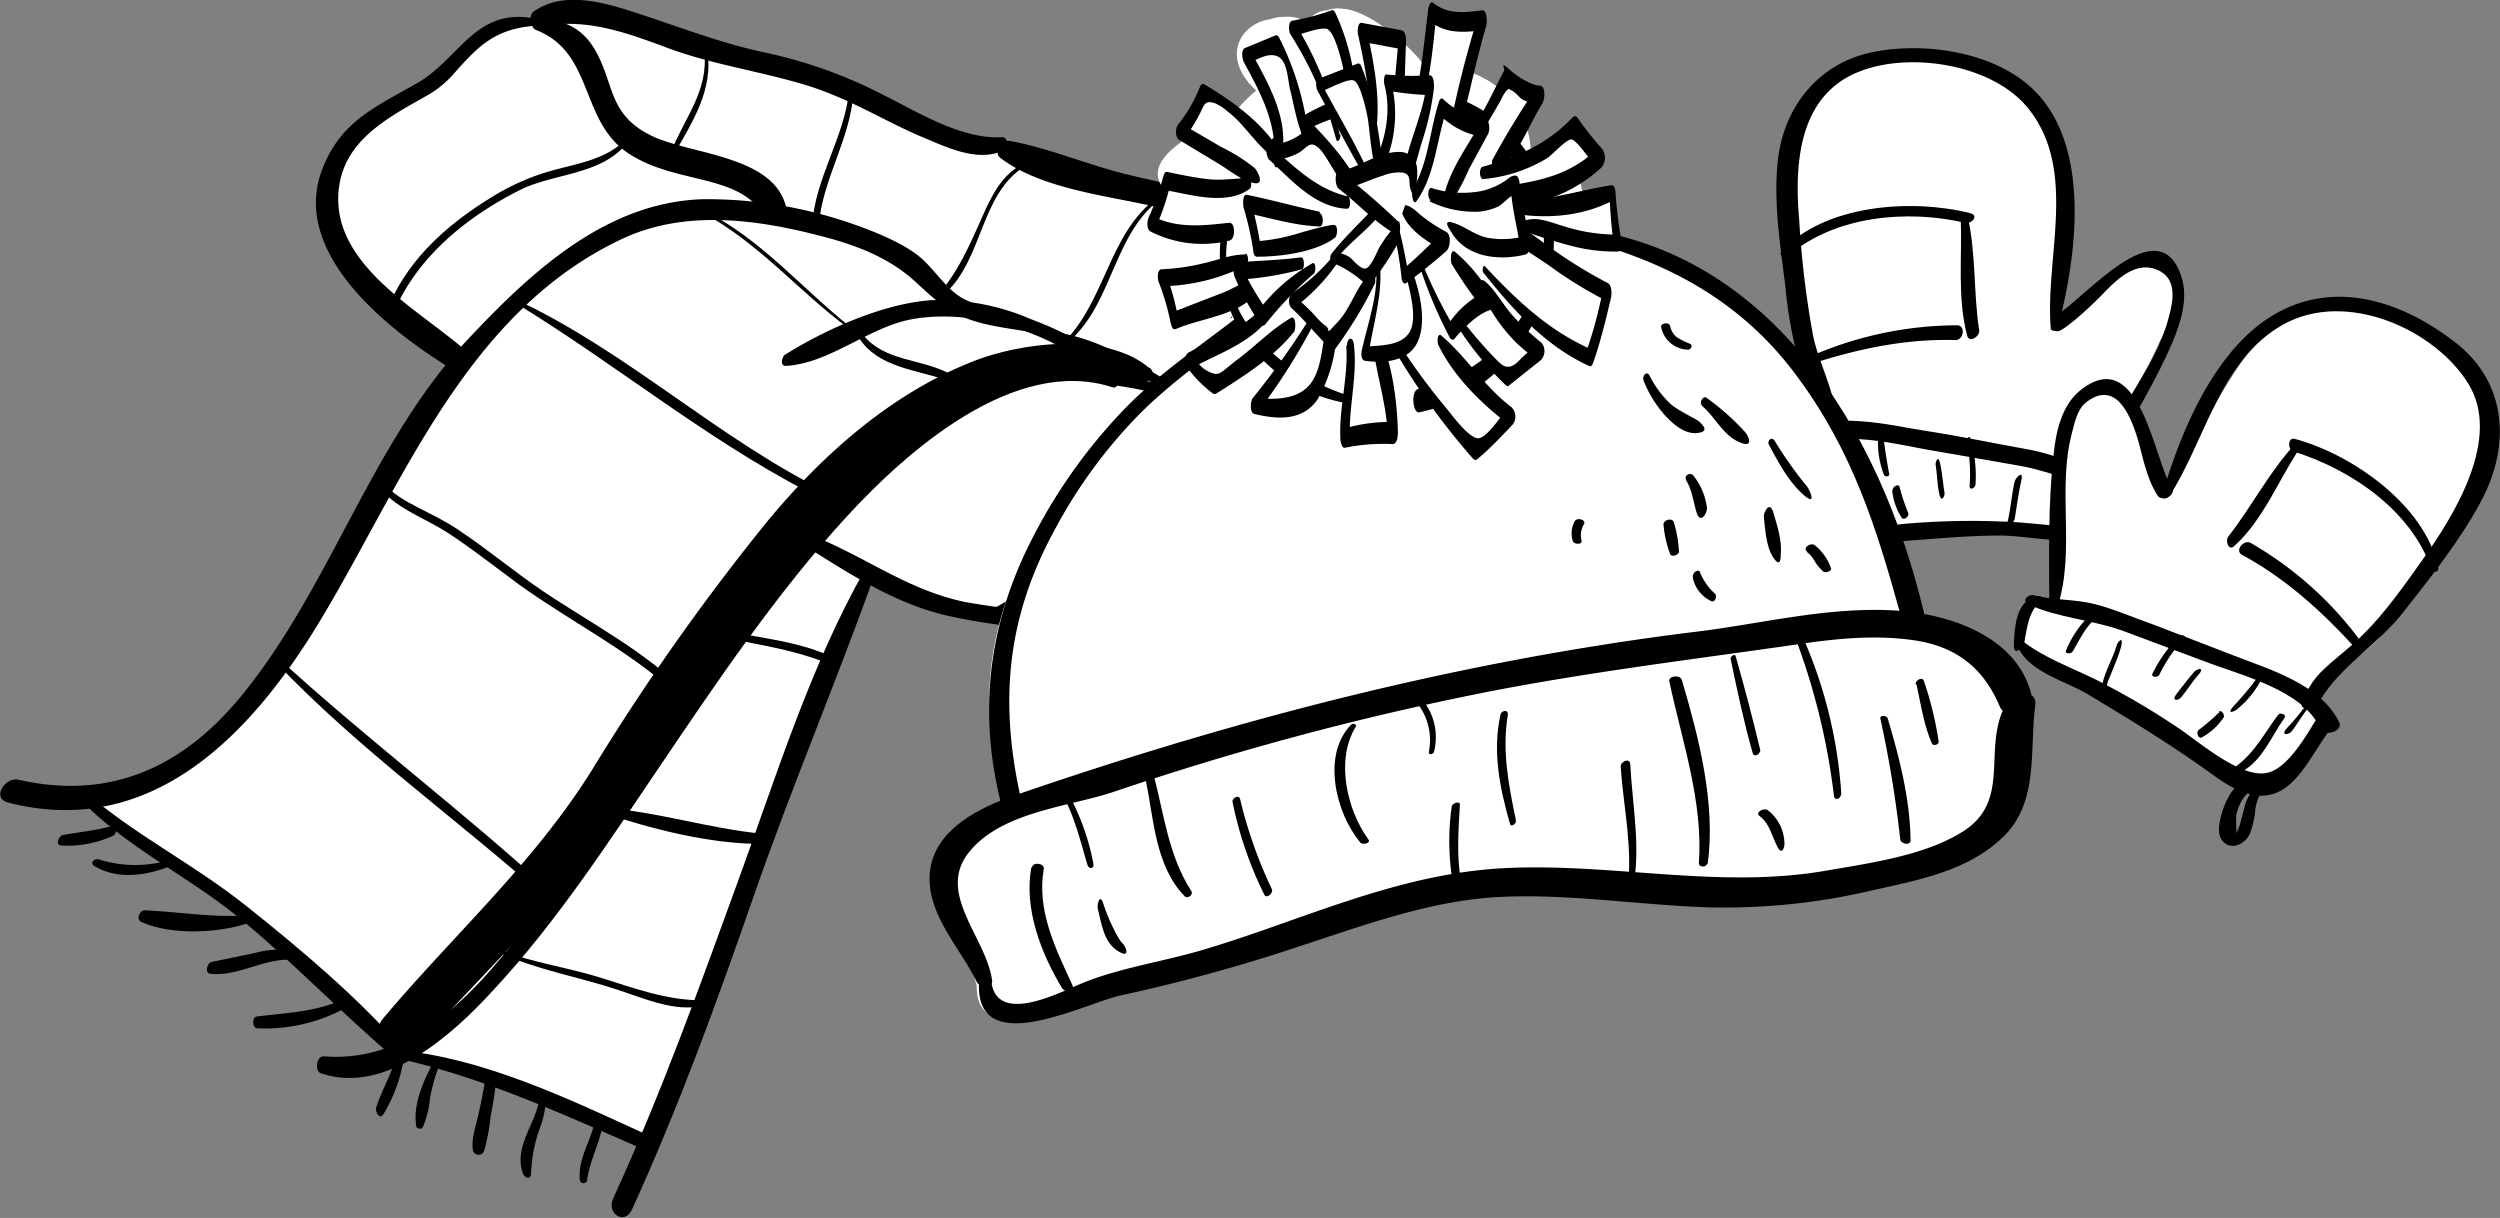 <svg id="Layer_1" data-name="Layer 1" xmlns="http://www.w3.org/2000/svg" viewBox="0 0 338.9 165.1"><rect x="0" y="0" width="338.9" height="165.1" fill="#808080" stroke="none"/><defs><style>.cls-1,.cls-2{fill:#fff;}.cls-2{stroke:#fff;stroke-miterlimit:10;stroke-width:0.79px;}</style></defs><title>clothing</title><path class="cls-1" d="M16.9,221l21.7,16.4,20.8,19,16.2,3.4,17.2,9.4,30.1-77.9s15.5,8.6,24.7,5.4S186.7,146,186.7,146l-42.6-11.9s-12.1-1.6-16.4-4.7-21.2-8.5-27.2-9.5-13.9-4.5-13.9-4.5-8.3-.5-7.8.8-7.6-.5-10.7,5c0,0-17,9.5-17.7,14.9s-3.7,9.6,12.8,23.4l4.1,3.3s-18.7,29.8-20.5,34.5S29.8,223.5,16.9,221Z" transform="translate(-5.1 -113.3)"/><path d="M160.9,163.2c-5.7-4.9-17-3.5-23.4-1.1-11.3,4.3-20.8,12.7-28.4,21.9a309.8,309.8,0,0,0-23.7,33.6c-7.9,12.7-18.9,22.5-28.4,33.8-2.4,2.9,3.4,4.9,5.4,2.8,8.6-9.1,17.6-18.1,25-28.2,3.8-5.2,6.8-10.8,10.4-16.1s7.4-10.4,11.1-15.6c6.8-9.4,14.2-18.4,24.2-24.6,4.5-2.8,9.5-5.2,14.9-5.3,3.9,0,7.8.5,11.6.8,1.1.1,2.5-1.1,1.3-2.1Z" transform="translate(-5.1 -113.3)"/><path d="M156.3,164.2c-9.7-4.3-22,3.5-29.3,9.5-10.1,8.4-18.4,19.5-25.9,30.2s-15.8,22.8-24,34c-6.8,9.2-15.7,19.6-28.1,18.6-1-.1-1.3,2-.4,2.3,8.8,3,17.9-5.3,23.3-11.2,8.6-9.2,15.8-20.3,22.9-30.8s15.7-23.3,25.2-33.6c8.1-8.8,22.7-21.7,35.9-17.4.8.3,1.2-1.3.4-1.6Z" transform="translate(-5.1 -113.3)"/><path d="M155,164c-1.9-4.2-6.2-5.9-10.3-7.5a31.2,31.2,0,0,0-13.5-2.5c-6.5.5-14.3,4-19.7,7.4-.4.3-.7,1.5.1,1.5,5.9-.3,11.2-5.2,17-6.3,8.2-1.6,20.4,1.8,25.9,8.2.4.4.7-.4.6-.7Z" transform="translate(-5.1 -113.3)"/><path d="M136.6,154.2c-2.8-1-4.4-3.9-6.5-5.8s-5.9-3.5-9-4.6a60.3,60.3,0,0,0-20.5-3.5c-13.1.3-23.2,9.6-31.7,18.6-13.5,14.2-18.9,34-31.3,49-7.9,9.5-17.7,13.9-30,11.1-1.8-.4-3.7,2.5-1.4,3.1,19.5,5,33-9.3,42.2-24.5,11.3-18.7,19.8-41.9,41-51.9,8.5-4,18.2-2.7,27-.4,4.7,1.2,9.2,2.9,12.8,6.2,2.1,1.9,3.7,3.7,6.6,4.2.7.1,1.8-1.1.9-1.4Z" transform="translate(-5.1 -113.3)"/><path d="M15.8,221.5c6.2,6.5,14.3,10.3,21.2,15.8S51.4,250.7,58.9,257c.8.7,1.4-.7.9-1.4-6.2-7.1-13.8-13.5-21.2-19.4s-15.4-9.8-22.3-15.8c-.6-.5-.9.6-.5,1Z" transform="translate(-5.1 -113.3)"/><path d="M51.6,248.8c-3.8,1.7-7.7,1.8-11.7,2.3-.7.1-.6,1.6.1,1.6a22.8,22.8,0,0,0,12-2.8c.5-.3.2-1.4-.4-1.1Z" transform="translate(-5.1 -113.3)"/><path d="M44.1,242.1a12.2,12.2,0,0,0-4.5.4l-5.8,1.2c-.6.1-1,1.5-.2,1.6,3.5.4,6.8-1.8,10.3-1.9.6,0,.8-1.3.2-1.4Z" transform="translate(-5.1 -113.3)"/><path d="M38.5,237.4c-4.7.3-9.2-.5-13.8-.7-.7,0-1.2,1.3-.4,1.6,4.1,1.8,10.1,1.5,14.3.2.5-.2.6-1.2-.1-1.1Z" transform="translate(-5.1 -113.3)"/><path d="M27.7,230a16.4,16.4,0,0,1-9.2-.2c-.6-.2-1.3.5-.6.9,3.1,1.9,7.1,1.3,10.3,0,.7-.3,0-.9-.5-.8Z" transform="translate(-5.1 -113.3)"/><path d="M20.2,225.3c-2.2.6-4.4.8-6.6,1.2-.5.1-1,1.3-.3,1.4a14.5,14.5,0,0,0,7.1-1.3c.6-.2.6-1.5-.2-1.3Z" transform="translate(-5.1 -113.3)"/><path d="M152,164.3c2.9,1.3,5.8,1.3,8.8,2.1s6.5,2.5,9.6,4a123.2,123.2,0,0,0,17.9,6.7c8.9,2.6,21.6,5.1,29.7-.9.9-.7-.7-1.3-1.3-1.1-11.7,4.5-22.8,2.5-34.3-1.6-5.1-1.8-10-4-15-6.2a31.2,31.2,0,0,0-7.1-2.4c-2.8-.5-5.5-.2-8.3-1-.3-.1-.4.2-.1.4Z" transform="translate(-5.1 -113.3)"/><path d="M215.5,176.6c5.4.3,10.9-4.7,6.5-9.8-2.4-2.9-6.8-3.4-9.8-5.6s-6.8-6.8-10.7-9.5c-8.1-5.6-18.6-8.4-28-11-5.1-1.4-10.3-2.5-15.4-3.7s-10.7-3.6-16.1-4.6c-1.1-.2-2.3,1.5-1.3,2.3,5.5,4.2,14.4,5.1,20.9,6.6a205.5,205.5,0,0,1,23.3,6.6c8.1,2.9,14.5,6.3,20.6,12.2a29.8,29.8,0,0,0,7.3,5.7c1.6.8,3.3,1.2,4.9,2.1,4.2,2.4,2.9,6.4-2,7-.8.1-1.4,1.6-.3,1.7Z" transform="translate(-5.1 -113.3)"/><path d="M140.9,131.9c-5.4.3-11.2-3.3-15.8-5.6a64.1,64.1,0,0,0-16.4-5.9c-6.1-1.3-11.6-3.5-17.5-5.4-4.3-1.4-9.8-3-13.8-.1-.6.5-.6,2.3.5,2.1,6.3-1.4,11.8.6,17.7,2.8s12.2,3.1,18.3,4.9,10.5,4.7,15.8,7c3.4,1.4,7.8,3.7,11.4,2,.7-.3.7-1.9-.2-1.8Z" transform="translate(-5.1 -113.3)"/><path d="M77.6,117.3c8.1,3,6,12.4,12.7,16.8s15.2,2.5,18.7,8.9c.8,1.5,3-.1,2.7-1.5-1.6-7.2-13-7.2-18.3-9.8s-5.1-6.2-6.9-10.2-4.1-5.3-8.2-5.8c-.8-.1-1.5,1.3-.6,1.6Z" transform="translate(-5.1 -113.3)"/><path d="M77.5,115.8c-8-1.5-10.1,5.5-15.9,8.8s-10.3,5.2-12.8,11.6c-4.4,11.3,8.8,21.7,17,26.8,1.3.8,4-.7,2.5-2.1C62,155.3,50.1,149.3,51,139.2c.6-6.8,6.6-9.9,11.9-12.9a13.9,13.9,0,0,0,3.8-3.1c3.2-3.6,5.4-5.9,10.7-6.4.6-.1,1-.9.2-1Z" transform="translate(-5.1 -113.3)"/><path d="M115.1,187.4l-.5-1.3-1.5.5c6.6,4.1,13,8.5,20.6,10.2a80.9,80.9,0,0,0,13.7,1.8c4.8.3,9.9,1.2,14.7.7.9-.1.8-1.2.1-1.4-3.6-1.5-7.6-1.3-11.5-1.5a96.5,96.5,0,0,1-14.8-1.5c-8.2-1.7-14.2-6.7-21.8-9.4-.6-.2-1.7.1-1.1.9s.7,1.1,1.8,1.3.5-.1.3-.4Z" transform="translate(-5.1 -113.3)"/><path d="M140.5,196.9c6.3,1,11.5,6.5,16.7,10s10.9,6.9,16.4,10,9.6,5.2,14.8,4.9,12.3-3.8,17.7-6.3,10.1-4.1,13.4-8.4,3.8-8.4,4.6-12.8c1.3-7.1,4.1-20.4-3.3-25.2-.9-.6-2.3,1-1.4,1.7,7,5.1,3.9,18.5,2.4,25.6s-3.6,11.1-9.6,14.1a156,156,0,0,1-15.3,7c-6.5,2.5-11.7,2.6-18-.3s-10.2-6.1-15.3-9.1c-6.8-3.9-14.6-11.9-22.8-12.1-.5,0-1,.9-.3,1Z" transform="translate(-5.1 -113.3)"/><path d="M132.6,154.4c3.8,3.3,9.4,3.2,14.1,4.3,7.1,1.8,12.5,5.3,18.7,8.9s12.5,6.5,19.4,7.8c.5.1,1.5-.6.7-1-2.7-1.2-5.7-1.7-8.4-2.6a60.4,60.4,0,0,1-10.8-5.1c-4.7-2.7-9.1-5.8-14.4-7.5s-13.8-1.7-18.9-5.1c-.2-.1-.6.1-.4.3Z" transform="translate(-5.1 -113.3)"/><path d="M211.2,179.5c4.1,3.2-.3,13-1.3,17-2.3,8.7-5.8,15.9-13.1,21.4-.4.3-.2,1,.3.7,8.3-4.8,11.6-14.3,14-23,1-3.8,5.7-14.3.6-16.9-.4-.2-.8.5-.5.8Z" transform="translate(-5.1 -113.3)"/><path d="M191.9,177.2c-1.6,7.6-1.4,14.4-7.2,20.3A49.3,49.3,0,0,1,166.1,210c-.3.1-.4.7,0,.7,7.8-1.9,14.2-7.6,19.5-13.3s5.1-12.7,6.5-20.2c0-.2-.2-.1-.3,0Z" transform="translate(-5.1 -113.3)"/><path d="M170.8,169.1c-5.6,3.5-5.4,10.4-10.6,14.4-3,2.3-6.9,3.1-10.1,5.1s-6.9,5.7-11.2,7.6c-.6.3-.3,1.1.3.8,3.4-1.4,6.1-3.6,9-5.9s7.2-3.9,10.9-5.9a14.9,14.9,0,0,0,5.7-5.4c2.3-3.8,2.2-7.5,6.3-10.3.3-.2,0-.5-.3-.3Z" transform="translate(-5.1 -113.3)"/><path d="M89.7,132.4c-2.5,2.5-6.4,3.1-9.7,4a31.3,31.3,0,0,0-8.2,3.6c-6.2,3.8-11.6,8.6-14.3,15.5-.2.5.5,1.3.8.6,3.1-7.8,10-13.4,17.4-17.1,4.5-2.2,10.9-2,14.3-6.2.1-.2-.1-.6-.3-.4Z" transform="translate(-5.1 -113.3)"/><path d="M74.7,154.2c14.5,8.8,27.7,20,43,27.3.7.3.9-.9.3-1.1-15.3-7.3-27.8-19.5-43.2-26.6-.3-.1-.3.3-.1.4Z" transform="translate(-5.1 -113.3)"/><path d="M99.7,141.8c8.5,4.3,14.3,11.9,22.1,17.2.1.1.2-.2.1-.2-7.6-5.6-13.3-13.2-22.1-17.3-.1-.1-.3.2-.1.3Z" transform="translate(-5.1 -113.3)"/><path d="M121.6,159.2c2.6,3.9,7.6,4.2,11.7,5.6.4.1.8-.7.4-.9-3.8-2-8.7-1.6-11.6-5.2-.3-.4-.7.3-.5.6Z" transform="translate(-5.1 -113.3)"/><path d="M56.7,179.6c2.2,2.5,5.1,3.6,7.9,5.2s7.3,5.1,10.8,7.7c7.5,5.4,16,9.5,22.6,16,.5.5.9-.5.5-.9-5.8-6-13.2-9.7-20-14.3-3.8-2.6-7.4-5.6-11.3-8.2s-7.4-3.4-10.2-6.3c-.4-.4-.6.4-.4.7Z" transform="translate(-5.1 -113.3)"/><path d="M42.4,203c11.3,11.9,24.9,21.5,37.1,32.4.6.5.9-.6.5-1-12.1-11.1-25.2-20.9-37.3-32-.4-.4-.6.4-.3.7Z" transform="translate(-5.1 -113.3)"/><path d="M199.3,153.1c-1.9,3.5-4.2,6.9-5.8,10.5s-3.4,8.4-6.5,12c-.2.3.1,1.1.5.7a32.7,32.7,0,0,0,5.5-9.6c1.9-4.6,4.7-8.7,6.8-13.2.1-.2-.2-.7-.4-.4Z" transform="translate(-5.1 -113.3)"/><path d="M210.9,162.2c.2,6.1-4.2,12.9-8,17.3-.4.4.4.7.7.4,2.4-2.1,4.1-5.3,5.5-8.2s2.8-6.2,2.6-9.5c0-.4-.8-.5-.8-.1Z" transform="translate(-5.1 -113.3)"/><path d="M181.2,144.5c-8.5,3.3-9.2,15.4-13.9,22-.3.5.2,1.3.6.7,4.8-6.7,5.3-18,13.4-21.9.4-.2.3-1-.2-.8Z" transform="translate(-5.1 -113.3)"/><path d="M163.4,139.2c-7.8,4.3-8,14.1-13.8,20.2-.2.2.2.4.4.2,6.4-5.6,5.9-15.6,13.7-20.2.2-.1-.1-.3-.3-.2Z" transform="translate(-5.1 -113.3)"/><path d="M144,135.4c-2.7,1.3-4.1,3.7-5.3,6.3s-3.1,7.5-5.8,10.8c-.3.3.1.8.4.5,5.1-4.7,4.7-13.5,10.8-17.2.2-.1.2-.6-.1-.4Z" transform="translate(-5.1 -113.3)"/><path d="M100.6,120.3c.5,5.4-2.6,8.8-4.5,13.5-.2.4.3.5.5.2,2.5-4.4,5.2-8.6,4.4-13.9,0-.3-.5,0-.4.2Z" transform="translate(-5.1 -113.3)"/><path d="M120.2,125.6c-.6,6.3-4.6,11.8-5,18.2,0,.4.9.4.9,0,.5-6.3,4.4-11.8,4.7-18.2,0-.3-.6-.2-.6,0Z" transform="translate(-5.1 -113.3)"/><path d="M122.3,190.6c-7.4,13.1-12,28-17.1,42s-10.5,29.1-17,43.2c-.9,2,1.6,3.7,2.6,1.4,6.3-13.8,11.5-28.1,16.5-42.5s11.1-28.8,16.3-43.3c.3-.8-.6-2-1.2-.9Z" transform="translate(-5.1 -113.3)"/><path d="M59.1,256.8c11,2.4,22,7.4,32.3,11.9.9.4,1.9-1.4.9-1.8-10-4.6-21.8-10.2-33-11.2-.5,0-.9.9-.3,1Z" transform="translate(-5.1 -113.3)"/><path d="M59.1,255.3c-.5,2.9-2.1,5.4-3,8.1-.2.6.5,1.8,1,.9a21,21,0,0,0,2.9-8.7c0-.5-.8-1-.9-.3Z" transform="translate(-5.1 -113.3)"/><path d="M63.9,257.2c-1.3,2.4-2.8,5.7-2.4,8.5a.5.5,0,0,0,1,.2,13.2,13.2,0,0,0,.9-3.8,27.2,27.2,0,0,1,1.2-4.3c.2-.4-.3-1-.6-.5Z" transform="translate(-5.1 -113.3)"/><path d="M70.9,259.6c-.3,1.7-.6,3.3-1,5s-.9,3.1-.7,4.6a.8.8,0,0,0,1.5.2,26.2,26.2,0,0,0,.9-4.7c.3-1.6.6-3.1.7-4.7s-1.5-1.2-1.6-.4Z" transform="translate(-5.1 -113.3)"/><path d="M78.3,261.6c-.2,3.7-3.7,7-2.3,10.8.3.7,1.1.8,1.1-.1a19.5,19.5,0,0,1,1.2-6.1,12.4,12.4,0,0,0,.8-4.4c0-.5-.8-.9-.9-.2Z" transform="translate(-5.1 -113.3)"/><path d="M85.8,264.9c-.4,2.8-2.4,5.4-2.1,8.3a.5.5,0,0,0,1,0c.4-2.8,1.9-5.3,2.2-8.1.1-.7-.9-1-1-.2Z" transform="translate(-5.1 -113.3)"/><path d="M72.7,242.4c5.2,2.4,10.8,3.3,16.2,5.1,3.4,1.1,7.9,3.1,11.5,2.1.5-.1.2-.7-.2-.7-4.8,0-9.3-1.7-13.8-3.1s-9.1-2-13.5-3.7c-.2-.1-.5.2-.2.3Z" transform="translate(-5.1 -113.3)"/><path d="M86.9,223.5c6.6,2.2,14.4,4.2,21.4,4.2.7,0,.7-1.3,0-1.4-7.2-.7-14.2-3-21.4-3.5-.4,0-.3.5,0,.6Z" transform="translate(-5.1 -113.3)"/><path d="M104.6,200c4,.8,8.3,1.5,12.1,3,.5.2,1.2-.6.6-.9-3.8-1.7-8.2-2.2-12.3-3-.4-.1-1,.7-.4.8Z" transform="translate(-5.1 -113.3)"/><path class="cls-1" d="M295.3,148.3c-5.2.6-7.4,6.5-11.6,8.4.5-8.9.8-18.1,0-22.1-2.2-11.3-11.5-14.2-22.1-14s-15.6,8.8-14.9,19.4c.5,6.4,1,12.8,2.1,18.7.7,4.3,3.5,7.9,3.1,12.1l4.1.6c-2.9-.1-5.5.1-7.3,1h-.1l-.6.4h.7c.6,3.4-.2,9.1,2.6,11.3s9.5.8,13.2.6c5.3-.6,11.1-.1,17-.2,2.6.2,6.3,1.2,8.5-.2v-.2c.5-1.3,1.4-3.1,1.3-4.7l.2-.9a10.3,10.3,0,0,1-3-.8c2.1-6.2,6.8-12.1,9.4-18.2C299.9,156.1,301.6,148.3,295.3,148.3Zm-7.5,26.4.8,3.2C288.1,177.7,287.9,176.5,287.8,174.7Z" transform="translate(-5.1 -113.3)"/><path d="M289.5,178.5c3.3-6.2,7.3-12.3,10.1-18.8,1.1-2.6,2.1-5.8,1.3-8.6-3-10.2-13.6,3.2-17.2,5-1,.5-.5,2.6.7,2s4.2-3.3,6.1-5.3,4.4-4.1,7.1-2.9,2.1,4.2,1.5,6.4c-2,7.8-8.5,13.8-10.3,21.7-.1.5.4,1.1.8.5Z" transform="translate(-5.1 -113.3)"/><path d="M284.1,157.6c2.5-9.5,4.5-24.3-3.2-32-5.3-5.3-15-6.7-22.1-5.2s-11.9,7.3-12.7,14.7c-.6,5.5.3,11.3,1,16.8a61,61,0,0,0,1.5,9.1c1,3.5,2.6,6.5,2.7,10.3,0,1.3,2.6,1,2.7-.3.1-4.3-2.2-8-3.1-12.1a127.1,127.1,0,0,1-1.9-15.8c-.7-7.9,0-17.3,8.7-20.3,6.8-2.4,17.3-.7,22.1,4.9,7.1,8.4,2.5,20.3,3.3,30.1,0,.5,1,.4,1.1,0Z" transform="translate(-5.1 -113.3)"/><path d="M291.2,184.8c.9-1.7,2.5-4.8.9-6.5s-1.2.5-1.1.9a6,6,0,0,1-.1,2.9c-.3.8-.6,1.7-.9,2.5s.9.8,1.2.2Z" transform="translate(-5.1 -113.3)"/><path d="M292.3,178.3c-4.3-1.3-7.9-3.3-12.4-4.1s-9.2-1.8-13.8-2.5-12.9-2.9-17.9.4c-1.1.7.1,3.3,1.2,2.4,4.7-3.4,13.1-.8,18.4,0l11.4,2c4.4.8,8.7,3,13.1,3.3.8.1.6-1.3,0-1.5Z" transform="translate(-5.1 -113.3)"/><path d="M290.6,184.4c-4.5.8-9.5-.3-14.1-.4a102.9,102.9,0,0,0-13.1.3c-3.5.3-8.8,1.9-11-1.4s-1.2-7-1.8-10.3c-.2-1.2-2.8-1.1-2.6.3.6,3.6-.3,8.4,2.2,11.5s5.3,2.6,8.2,2.5c6-.2,11.8-1,17.9-1,4.2,0,11.1,1.9,14.7-.8.4-.3,0-.7-.4-.7Z" transform="translate(-5.1 -113.3)"/><path d="M252,171.5c.4,1.8,0,3.5.6,5.3s.9,0,.8-.5-.4-3.4-1-5-.4,0-.3.2Z" transform="translate(-5.1 -113.3)"/><path d="M254.5,175.6c.2,3-.3,6.5,1.3,9.3.3.5,1.2-.1,1-.6-1.3-2.9-1.1-5.9-1.4-9-.1-.6-.9-.2-.9.3Z" transform="translate(-5.1 -113.3)"/><path d="M259.7,172.5a12.2,12.2,0,0,0,.8,5.2c.2.3.8.2.7-.2s-.6-3.3-.8-5.1-.7-.3-.7.1Z" transform="translate(-5.1 -113.3)"/><path d="M261.6,179.7a8.4,8.4,0,0,0,1.3,3.8c.3.4,1-.2.9-.6a28.1,28.1,0,0,1-1.2-3.6c-.1-.5-1,0-.9.4Z" transform="translate(-5.1 -113.3)"/><path d="M271.7,173.1a21.8,21.8,0,0,1,.4,6.1c0,.6.7.3.8-.2a18,18,0,0,0-.7-6.3c-.1-.4-.6.1-.5.4Z" transform="translate(-5.1 -113.3)"/><path d="M267.5,176.3c.2,1.3.2,2.7.5,4s.8.1.7-.2-.3-2.7-.6-4-.7,0-.6.3Z" transform="translate(-5.1 -113.3)"/><path d="M278.2,178.6c-.4,1.7-.5,3.5-.9,5.2s.8.3.9-.1.5-3.5.9-5.2-.8-.4-.9.1Z" transform="translate(-5.1 -113.3)"/><path d="M283.4,177.3c.5,1.7.1,3.3.3,5s.9.3.9-.1a13.7,13.7,0,0,0-.3-5.1c-.2-.5-1.2-.3-1,.2Z" transform="translate(-5.1 -113.3)"/><path d="M252.1,185.9c.3,2-1.4,4-1.5,5.9s.8,2.7,2.4,2.3,2.1-2,2.4-3.2.9-3.3.1-4.4-2.2-.3-1.9.6a5.7,5.7,0,0,1,0,2.9c-.1.4-.8,2.9-1,2.8s.2-3,.3-3.4a6.2,6.2,0,0,0,.3-3.6c-.2-.5-1.2-.4-1.1.2Z" transform="translate(-5.1 -113.3)"/><path d="M247.6,147.9c6.4-5.4,16.1-6.2,23.9-4.4.9.2,1.9-1,.7-1.3-7.9-2-19.8-1.2-25.6,5.2-.5.6.6.9,1,.5Z" transform="translate(-5.1 -113.3)"/><path d="M270.9,142.9c.2,5.2-.5,10.9.9,16,.3.9,1.7,0,1.6-.8-.8-5.1-.4-10.6-1.6-15.6-.1-.5-.9,0-.9.4Z" transform="translate(-5.1 -113.3)"/><path d="M250.4,162.7c6.5-2.1,13-3.5,19.8-3.3,1.1,0,1.4-2,.2-2a49.7,49.7,0,0,0-20.3,4.4c-.5.2-.4,1.2.2,1Z" transform="translate(-5.1 -113.3)"/><path class="cls-1" d="M285.1,175.1c-.8,6.6.2,14.1-1,20.5a10.3,10.3,0,0,1-3-.8l-.3.9c-.9,1.2-1.1,3.3-1.3,4.7v.2c1.2,2.3,4.8,3.3,7.2,4.5,5,3,10.3,5.4,14.6,8.7s8.4,6.9,11.7,6.1,5.7-5.8,7.9-8.5l.6.3-.3-.6h0c-1-1.7-3.2-3.2-5.7-4.6l3.9,1.5c1.8-3.8,6-5.5,8.8-8.9s7.6-9.8,11.3-15.1c6-8.9,6.2-18.1-3.1-24.2s-18.6-7.6-26.2,1c-2.7,3.1-7.1,11.2-11.1,19.1-2.7-3.7-1.6-9.9-5.8-13.1S285.2,171,285.1,175.1Zm-1,20.5.2-.2C283.3,196.8,284.5,195.6,284.1,195.6Z" transform="translate(-5.1 -113.3)"/><path d="M284,195.6c2.5-7.6-.1-16,2-23.7.3-1.2.7-3,1.7-3.9,4.2-3.5,6.2,1.8,7,4.2s1.2,5.7,2.9,8.3c.6.9,2.6-.1,1.9-1.1-2.4-3.6-4.3-19.8-12.5-13.1-2.4,2-3.2,5.5-3.5,8.5-.8,6.8-.6,14.1-.6,20.9,0,.6,1,.4,1.1,0Z" transform="translate(-5.1 -113.3)"/><path d="M299.1,180.7c5-7.7,6.9-18.6,15.5-23.4s20.6.7,25.1,8-1.6,17.5-6.5,24.3c-2.9,4.1-5.9,8.3-9.7,11.5s-4.5,3.7-6,6.5,1.6,1.5,2.2.5c2.7-4.5,7.8-7.5,11.1-11.7s7.8-9.8,10.6-15.1c4.1-7.6,3.6-16.2-3.6-21.7s-15.4-7.9-22.8-4.5c-9.1,4.1-14.2,16.3-16.8,25.3-.2.6.6.6.9.2Z" transform="translate(-5.1 -113.3)"/><path d="M279.5,200.4c.4-1.9.5-3.7,1.8-5.2s0-1.1-.6-.9c-2.3.8-2.5,4.1-2.6,6.2s1.2.5,1.3-.1Z" transform="translate(-5.1 -113.3)"/><path d="M280,195.2c4.1,1.9,8.8,2.1,13.1,3.7l10.7,4c4.9,1.9,13.5,3.9,15.8,9.1.6,1.3,3.2.4,2.6-.8-2.5-5.1-9.3-7.1-14.2-9L297.1,198c-2.6-.9-5.3-2.1-8-2.8s-5.5-.5-8.3-1.2c-.7-.2-1.7.7-.8,1.1Z" transform="translate(-5.1 -113.3)"/><path d="M278.5,200.7c1.5,3.7,6.4,4.8,9.6,6.7,5.5,3.3,10.9,6.6,16.1,10.3,2.6,1.9,6,4.4,9.4,3.1s5.3-6.1,7.7-9c.8-1-.5-3.1-1.5-2s-3.8,7.2-7.1,8.2-8.5-3.3-11.7-5.6a102.5,102.5,0,0,0-10.3-6.2c-3.8-2.1-8.4-3.5-11.8-6.3-.4-.4-.6.3-.5.6Z" transform="translate(-5.1 -113.3)"/><path d="M318.7,208c-1.3,1.1-2.2,2.6-3.4,3.8s-.1,1.2.4.7,1.9-3,3.2-4.3.1-.5-.2-.3Z" transform="translate(-5.1 -113.3)"/><path d="M314,210.1c-1.9,2.5-3.2,5.2-5.8,7.1-.6.4.4.9.8.7,2.8-1.5,4-4.8,5.8-7.3.3-.4-.6-.8-.8-.4Z" transform="translate(-5.1 -113.3)"/><path d="M311.3,204.9c-1,1.4-2.1,2.7-3.3,4s-.1.9.3.6a12.8,12.8,0,0,0,3.4-4.2c.2-.3-.2-.8-.4-.5Z" transform="translate(-5.1 -113.3)"/><path d="M306,209.8a31.1,31.1,0,0,1-2.9,2.5c-.3.3,0,1.1.4,1a8.2,8.2,0,0,0,3-2.7c.3-.3-.3-1.2-.6-.8Z" transform="translate(-5.1 -113.3)"/><path d="M300.7,199.4a17.9,17.9,0,0,0-3.8,5.2c-.3.5.7.6.9.2a21.2,21.2,0,0,1,3.4-5c.3-.3-.3-.5-.5-.3Z" transform="translate(-5.1 -113.3)"/><path d="M302.7,204.2c-.9,1-1.7,2.1-2.5,3.1s0,1,.4.7,1.6-2.2,2.5-3.2,0-.9-.3-.6Z" transform="translate(-5.1 -113.3)"/><path d="M292,200.9c-.5,1.7-1.5,3.3-1.9,5.1s.5.8.6.2,1.4-3.3,1.9-5.1-.5-.8-.6-.2Z" transform="translate(-5.1 -113.3)"/><path d="M288,197.1a14.2,14.2,0,0,0-2.8,4.3c-.3.5.5.6.8.3s1.5-3,2.8-4.2-.4-.8-.8-.4Z" transform="translate(-5.1 -113.3)"/><path d="M310.8,220.1a5.6,5.6,0,0,0-1.5,2.9c-.2.7-.4,1.5-.6,2.2l-.4,1c-.2.5-.3.2-.1.3s-.1-2.3.1-2.9a5.9,5.9,0,0,1,1.4-2.7c.9-.7-.2-1.6-1.1-1.2s-1.9,2.4-2.3,3.8-.8,3.2.4,4.1,2.8,0,3.4-1.3a12.8,12.8,0,0,0,.7-2.9,6,6,0,0,1,.9-2.8c.4-.5-.5-.8-.8-.5Z" transform="translate(-5.1 -113.3)"/><path d="M335.6,190.1c-1.8-8.3-11.6-15.2-19.4-17.3-1-.3-1,1.5-.2,1.7,7.7,2.4,15.9,7.9,18.7,15.9.3.7,1.1.5.9-.3Z" transform="translate(-5.1 -113.3)"/><path d="M316.4,173.3c-3.6,3.8-6,8.6-9.2,12.7-.5.6,0,2.1.8,1.3,3.9-3.5,6-9,8.9-13.3.2-.3,0-1.2-.5-.8Z" transform="translate(-5.1 -113.3)"/><path d="M325.6,200.9a48.5,48.5,0,0,0-15.4-14c-.9-.5-2.2,1-1.2,1.6,6.1,3.3,11.1,7.9,15.7,13,.3.3,1.2-.2.9-.6Z" transform="translate(-5.1 -113.3)"/><path class="cls-2" d="M277.7,213.7a12.4,12.4,0,0,1,.9-4.2l-.9.2v-.5l1.4-.4c-1.7-6.8-7.1-9.6-13.7-10.4-6.7-25.8-20.1-49.6-47.3-53.7,2.5-5.1.3-11.7-6-9.9.3-7.4-6.6-12.7-13.6-12.1l-1-.4c-1.2-1.9-8.7-8.9-12.4-7.2a2.9,2.9,0,0,0-2.8,2.2,4.6,4.6,0,0,0-4.9-1c-3.6.4-6.7,4.7-1.4,9.3a21.2,21.2,0,0,0-3,2.9c-6.2,3.5-17.1,8.1-5.3,13l-.4.6.7,1.7-.5.4-.3-.5c-6.4,4.9-.9,10.7,5.6,12.3l-.2.4-5.3,4.8-1.6,1.2a67.4,67.4,0,0,0-17.3,19c-8.6,14.4-10.9,24.8-6.9,40.9l.8-1.6.2.9-.9,1.8a22.5,22.5,0,0,0-5.3,2.7c-9.2,7.2-.6,12.4,1.5,20.4l1.2-.3h.5v.5l-1.6.4c0,6.5,7.8,3.4,13.4,1.3l4.3-1.4,5.6-1.2c12.6-2.9,25.3-8.1,37.9-11.2l5-1c16.5-1.7,33.6,3.6,50.7-.5l1.8-.4h.6l5-1.1c4.8-1.1,10-2.5,13.4-6S278.2,217.9,277.7,213.7ZM176.9,124.9h.1l-.4.3Z" transform="translate(-5.1 -113.3)"/><path class="cls-1" d="M278.2,208.9l1.4-.4c-1.7-6.8-7.1-9.6-13.7-10.4-6.7-25.8-20.1-49.6-47.3-53.7,2.5-5.1.3-11.7-6-9.9.3-7.4-6.6-12.7-13.6-12.1l-1-.4c-1.4-2.3-12-12-14-5l-.8.2c-3.8-4.5-12.4,1.1-5.7,7.4a21.2,21.2,0,0,0-4.4,4.3c-6.1,3.3-13.8,7.4-4.2,11.7a20.5,20.5,0,0,0,.1,2.8c-6,4.7-.9,10.3,5.3,12-7.6,6.3-19.9,19-23.9,25.6-8.2,13.6-10.1,26.9-6.8,42a22.4,22.4,0,0,0-5.2,2.6c-9.2,7.2-.6,12.4,1.5,20.4h.5c.5,7.5,12.3,1.8,16.8.7,16.4-2.9,32.8-10.7,49.2-13.6s34,3.7,51.3-.6c5.8-1.4,14.1-2.3,19-7.2S277.1,214.1,278.2,208.9Zm-88.3-88.3v-.2l.9.2Zm-10.4,2.3v.4l-.6.3Z" transform="translate(-5.1 -113.3)"/><path d="M227.9,164.9a16,16,0,0,0,2.9,4.7c1.1,1.2,2.7,2.6,4.4,2.4s.7-1.1.3-1.5-2.7-1.4-3.9-2.4a13.9,13.9,0,0,1-2.9-3.9c-.4-.7-1,.1-.8.6Z" transform="translate(-5.1 -113.3)"/><path d="M235.8,168.3c1.8,1.5,2.8,3.9,5,4.9s1.3-.9.8-1.4a32.7,32.7,0,0,0-5.2-4.6c-.4-.3-1,.7-.6,1Z" transform="translate(-5.1 -113.3)"/><path d="M244.9,173.6c1.3,2.4,2.6,4.9,4.6,6.7s.9-.6.6-1a55.1,55.1,0,0,1-4.4-6.2c-.4-.7-1.1-.1-.8.5Z" transform="translate(-5.1 -113.3)"/><path d="M244.2,183.3c.2,1.8.3,4.1,1.3,5.6s1-.1,1-.4c.2-1.9-.5-4-1-5.7s-1.3-.1-1.3.5Z" transform="translate(-5.1 -113.3)"/><path d="M230.3,157.7a3.8,3.8,0,0,0,3.5,3c.4.1.9-.5.4-.8a8.4,8.4,0,0,1-1.8-.9,2.6,2.6,0,0,1-.9-1.5c-.1-.6-1.4-.4-1.2.2Z" transform="translate(-5.1 -113.3)"/><path d="M233.6,178.3c.9,1.4,1,2.9,1.5,4.5s1.4.1,1.4-.6a8.7,8.7,0,0,0-1.9-4.5c-.4-.4-1.3.1-.9.6Z" transform="translate(-5.1 -113.3)"/><path d="M230.6,184.4a15.3,15.3,0,0,0,.9,4c.2.5,1.2.1,1.2-.3a16.1,16.1,0,0,0-.7-4c-.2-.7-1.5-.3-1.4.4Z" transform="translate(-5.1 -113.3)"/><path d="M234.6,191.7a4.5,4.5,0,0,0,2.5,3.1c.5.2.8-.7.5-1a7.9,7.9,0,0,1-2-2.8c-.2-.8-1.2,0-1,.6Z" transform="translate(-5.1 -113.3)"/><path d="M250,188.1a3.7,3.7,0,0,1,1,1.1,5.8,5.8,0,0,0,1.3,1.6c.3.2,1.2-.1,1-.5a6.9,6.9,0,0,0-2.2-3.1c-.6-.4-1.7.4-1,.9Z" transform="translate(-5.1 -113.3)"/><path d="M218.6,183.9a3.4,3.4,0,0,0-.3,2.7c.1.5,1.3.6,1.2,0a2.9,2.9,0,0,1,.3-2.2c.4-.6-.8-1-1.2-.5Z" transform="translate(-5.1 -113.3)"/><path d="M173.2,156c-5.5,4.3-11.3,8.1-16.1,13.2a72.8,72.8,0,0,0-11.6,16.2c-6.3,11.8-8,24.1-4.6,37.2.4,1.6,2.8.4,2.6-1-3-13.4-1.9-24.8,4.8-36.9a67.8,67.8,0,0,1,11.3-15.3c4.5-4.5,9.7-8,14.6-12.1.8-.7.1-2-.9-1.3Z" transform="translate(-5.1 -113.3)"/><path d="M217,145.2c12.6,2.8,23.5,8.2,31.4,18.7s11.1,21.1,14.3,32.6c.4,1.5,3.7,1.7,3.2-.2-5.9-24.8-21.1-50-48.9-52.3-1.1-.1-.9,1.1,0,1.3Z" transform="translate(-5.1 -113.3)"/><path d="M139.6,246.3c-.7-5.8-7.6-11.8-3.2-17.4s13.6-6.2,19.8-8.3a397.1,397.1,0,0,1,50.5-13.5c13.8-2.7,27.8-4.4,41.7-6.4,5.3-.8,10.8-1.4,16.2-.6s9.3,3.5,11.6,9c.7,1.7,4.9,1.9,4.5-.5-1.3-8.6-10.6-11.9-18.1-12.5-9.5-.7-18.7,1.8-28.1,2.9-31.3,3.9-61.5,11.7-91.2,21.9-4.8,1.6-11.3,4.5-12.1,10.3s4.2,10.7,6.3,15.2c.4.8,2.2.9,2.1-.2Z" transform="translate(-5.1 -113.3)"/><path d="M137.8,246.9c-.1,10.1,14.5,2.3,19.4,1.3a231.2,231.2,0,0,0,23.4-6.4c8.9-2.9,18.2-6.4,27.6-6.9s19.1,1.1,28.6,1.4a87.6,87.6,0,0,0,22.1-2.3c6.2-1.4,13-2.6,17.8-7.3s3.5-11.6,4.3-17.8c.3-2.5-3.2-1.4-4-.1-3.3,6,1,13.2-6.1,17.4-5.1,3.1-12.3,4.1-18.1,5.1-14.6,2.6-29.3-1.1-44-.3s-27.7,7.3-41.1,11.2c-5.2,1.5-10.7,2.3-15.7,4.3-3.2,1.3-11.6,5.8-12.5,0-.1-.9-1.7-.4-1.7.3Z" transform="translate(-5.1 -113.3)"/><path d="M144.9,230.9c-1,5.6,1.3,11.6,4.2,16.4.4.6,1.7.4,1.4-.4-2.3-5-4.9-10.2-3.9-15.8.1-.8-1.5-1-1.6-.2Z" transform="translate(-5.1 -113.3)"/><path d="M148.9,220.6c1.8,3.1,2.6,6.5,3.6,9.9.2.7,1,.6.8-.2a31.4,31.4,0,0,0-3.9-10.3c-.3-.5-.7.2-.5.5Z" transform="translate(-5.1 -113.3)"/><path d="M153.9,236.4c.5,2,.8,4.6,2.7,5.8s1.1-.7.6-1.1-2-3.5-2.5-5.2-.9.1-.8.5Z" transform="translate(-5.1 -113.3)"/><path d="M160.4,218.9c1.1,5.4,1.3,11.8,5.3,15.9.4.4,1.2-.2.9-.7-3.1-4.8-3.7-10.4-5.1-15.7-.2-.6-1.1,0-1,.5Z" transform="translate(-5.1 -113.3)"/><path d="M172.2,222.1a50.9,50.9,0,0,0,4.3,12.5c.3.6,1.3-.3,1-.8a61.5,61.5,0,0,1-4.3-12.2c-.2-.7-1.2,0-1,.5Z" transform="translate(-5.1 -113.3)"/><path d="M203.3,233.4c-.8-3.6-.5-7.3-.3-11,0-.6-1-.2-1.1.2a33.4,33.4,0,0,0,.3,11.2c.1.5,1.1,0,1-.5Z" transform="translate(-5.1 -113.3)"/><path d="M210.6,224.5c-1-4.8-1.9-9.4-1.1-14.3.1-.8-.9-.6-1,0-1.1,5-.1,9.9,1.3,14.8.2.5.9-.1.8-.5Z" transform="translate(-5.1 -113.3)"/><path d="M197.2,208.6a8.1,8.1,0,0,1,1.6,6.6c-.1.5.6.4.7,0a8,8,0,0,0-1.8-7.3c-.3-.4-.8.4-.6.7Z" transform="translate(-5.1 -113.3)"/><path d="M188.3,211.5c-4.1,4.1-2.1,12.1,1.2,16,.3.4,1.5.1,1.1-.4-2.9-4-4.5-10.8-1.7-15.3.2-.3-.4-.5-.6-.3Z" transform="translate(-5.1 -113.3)"/><path d="M226.4,234.1c1.2-5.7,0-11.4-.3-17.2-.1-1-1.4-.3-1.3.4.4,5.6,1.7,11.2.9,16.8-.1.6.6.4.7,0Z" transform="translate(-5.1 -113.3)"/><path d="M236.6,230.4c1.1-8.2-1.2-17.1-3.5-24.9-.2-.8-1.9-.6-1.7.2,1.7,8,4.6,16.3,4,24.6,0,.6,1,.6,1.1.1Z" transform="translate(-5.1 -113.3)"/><path d="M239.7,202.6c.9,4.3,1.8,8.6,3,12.8.2.7,1.2,0,1-.5-1-4.2-2.1-8.4-3.3-12.6-.1-.5-.8,0-.7.4Z" transform="translate(-5.1 -113.3)"/><path d="M243.6,223.9c1.3.9,1.7,2.7,2.4,4.1s1,.1,1-.3a5.8,5.8,0,0,0-2.3-4.6c-.5-.3-1.7.3-1.1.8Z" transform="translate(-5.1 -113.3)"/><path d="M248.3,199.3a91.4,91.4,0,0,1,5.4,21.8c.1.9,1,.5,1-.3a62.7,62.7,0,0,0-5.6-22c-.3-.7-1,0-.8.5Z" transform="translate(-5.1 -113.3)"/><path d="M260,210.7a157.6,157.6,0,0,1,2.7,16.4c.1.6,1.4.9,1.4.1-.1-5.7-1.5-11.1-3.1-16.5-.1-.4-1.1-.5-1,0Z" transform="translate(-5.1 -113.3)"/><path d="M264.9,206.1c.6,2.7,1,5.5,2.1,8,.2.4,1,.1.9-.3a46.7,46.7,0,0,0-2-8.2c-.2-.6-1.2-.1-1.1.5Z" transform="translate(-5.1 -113.3)"/><path class="cls-1" d="M188.3,167.5c-24.4-5-22.6-36.7,1.4-40.7,27.6-4.1,35.3,30.3,10,40.3-.9,0-1.4.5-2.3.5" transform="translate(-5.1 -113.3)"/><path d="M188.4,167.1c-10-3.1-19.1-11.2-16.7-22.7,2.1-10.1,11.8-16.1,21.6-16.4s18.2,4.8,20.6,14.1c2.7,10.9-6,21.9-16.5,23.9-1.1.2-.8,3.4.1,3.2,17.2-3.7,25-27.1,11.1-39.1s-39.3-.3-38.1,19c.6,10,8.1,17.6,18,19,.3,0,.3-.9,0-1Z" transform="translate(-5.1 -113.3)"/><path class="cls-1" d="M178,134c-2.4-2.4-6.5-7.5-9.8-8.1a17.2,17.2,0,0,1-3.1,5.4h0L175,137" transform="translate(-5.1 -113.3)"/><path d="M178.2,133.2c-2.4-3.6-6.2-6.3-9.9-8.5-.2-.1-.4.1-.5.3a20.4,20.4,0,0,1-3,5.2c-.4.5-.4,1.8.2,2.1l5.3,3.2c1.5.9,3,2.2,4.7,2.6s.5-1.7.2-2a23.4,23.4,0,0,0-4.6-2.9l-5.3-3.1.2,2.1a19,19,0,0,0,2.4-3.8c.5-1.1.7-1.5,1.9-1.1a6.1,6.1,0,0,1,1.7,1.1c2.4,1.8,4,4.8,6.5,6.4.6.4.4-1.3.3-1.6Z" transform="translate(-5.1 -113.3)"/><path class="cls-1" d="M174.5,138.1c-3.4,1.4-7.5.3-11.2-.3h0a28.9,28.9,0,0,1-2,5.8c3.1,1.7,7.1,1.7,10.5,1" transform="translate(-5.1 -113.3)"/><path d="M174.5,137.5c-1.8-.1-3.6.3-5.5.1s-3.8-.6-5.7-1c-.3-.1-.4.4-.5.6a34.6,34.6,0,0,1-2,5.6c-.2.5-.3,1.6.3,1.9a15.4,15.4,0,0,0,10.7,1.2c.8-.2.8-2.5-.1-2.4-3.6.4-7,.8-10.4-.9l.3,1.9a31.7,31.7,0,0,0,2.1-6l-.5.6c3.4.6,8.2,2.1,11.3-.2.3-.2.3-1.2-.1-1.2Z" transform="translate(-5.1 -113.3)"/><path class="cls-1" d="M173.8,148.6c-3.7,1-7.5,2.4-11.2,2.4a28.7,28.7,0,0,1,1.7,5.8c3.7-1.7,8.1-2.4,11.2-5.1" transform="translate(-5.1 -113.3)"/><path d="M173.8,147.8c-1.9,0-3.7.8-5.6,1.2a28.3,28.3,0,0,1-5.6.8c-.7,0-.6,1.4-.4,1.8a33,33,0,0,1,1.6,5.5c.1.3.2,1,.7.8,3.4-1.5,9.2-1.9,11.3-5.4.2-.3.4-2-.3-1.8s-3.4,1.9-5.2,2.5l-6.2,2.4.7.8a32.5,32.5,0,0,0-1.7-6.1l-.4,1.8a26.3,26.3,0,0,0,11.3-2.8c.4-.2.4-1.6-.1-1.6Z" transform="translate(-5.1 -113.3)"/><path class="cls-1" d="M177.6,154.4c-2,4.1-7.5,5.8-11.2,7.8a16.1,16.1,0,0,0,3.4,3.4,79.4,79.4,0,0,0,10.5-8.1" transform="translate(-5.1 -113.3)"/><path d="M177.3,153.6c-2.7,4-7.1,5.4-11.1,7.5-.6.3-.4,1.6-.1,2.1a16.6,16.6,0,0,0,3.5,3.5h.3c3.8-2.4,7.8-4.9,10.6-8.4.3-.3.3-2.3-.4-1.9-2.6,1.5-4.8,3.8-7.2,5.6s-2.4,2.4-3.9,1.7-1.8-1.8-2.4-2.6v2.1c4.1-2.2,9.3-3.8,11.4-8.3.2-.4-.1-2.1-.6-1.4Z" transform="translate(-5.1 -113.3)"/><path class="cls-1" d="M183,156.8a86.1,86.1,0,0,1-7.8,11.5c8.8,2,9.2-3.7,10.5-11.2" transform="translate(-5.1 -113.3)"/><path d="M182.8,156.2a111.1,111.1,0,0,1-7.9,11.1c-.3.4-.4,1.9.2,2.1,3.2.8,6.7,1,8.7-2.1a20.1,20.1,0,0,0,2.5-10.2c0-.5-.5-1.7-.9-.8-1.2,2.7-.8,5.9-2.3,8.5s-4.9,2.8-7.9,2.4l.3,2.1a82.9,82.9,0,0,0,7.7-12.1c.1-.3-.1-1.5-.4-1Z" transform="translate(-5.1 -113.3)"/><path class="cls-1" d="M188.1,160.2c.7,4.4-1,8.5-.7,12.6a20.9,20.9,0,0,1,6.5-.7c0-4.4-1.4-9.2-2.4-13.2" transform="translate(-5.1 -113.3)"/><path d="M187.6,160.2c.3,4.2-1,8.3-.8,12.6,0,.3.2,1.3.6,1.2a26,26,0,0,1,6.5-.5c.6,0,.7-1.1.7-1.5-.1-4.5-.8-9.8-2.8-13.8-.3-.7-.7.3-.7.6.3,4.5,1.9,8.7,2.1,13.2l.7-1.5a22,22,0,0,0-6.6.9l.8,1.2c-.2-4.3,1.1-8.5.5-12.8-.2-1-.9-.6-.9.3Z" transform="translate(-5.1 -113.3)"/><path class="cls-1" d="M193.5,158.8a88.5,88.5,0,0,0,11.5,15.6,62.9,62.9,0,0,0,4.8-4.8,45.2,45.2,0,0,1-9.5-10.2" transform="translate(-5.1 -113.3)"/><path d="M193.3,159.3a96.4,96.4,0,0,0,11.5,16.2c.1.1.3.2.5.1,1.8-1.5,3.3-3.1,4.9-4.8a1.8,1.8,0,0,0-.2-2.3c-3.7-2.8-6-6.7-9.5-9.7-.6-.5-.6,1-.4,1.3,2.1,4.3,5.9,8,9.6,10.8l-.2-2.3c-.8.9-2.7,3.9-3.9,4.1s-3.5-2.9-4.3-3.9a86.6,86.6,0,0,1-7.5-10.4c-.4-.6-.6.5-.4.9Z" transform="translate(-5.1 -113.3)"/><path class="cls-1" d="M202.3,156.1a43,43,0,0,0,7.1,8.5c1.4-1,3.1-2.7,4.4-3.7-3.1-2-5.4-5.4-7.5-8.5" transform="translate(-5.1 -113.3)"/><path d="M202.1,156.6a42.9,42.9,0,0,0,7.1,8.9c.1.1.3.2.4.1l4.4-3.5a1.8,1.8,0,0,0,.1-2.3,33.3,33.3,0,0,1-4.1-3.9c-1.2-1.4-2.1-3.1-3.4-4.3s-.6,1.2-.5,1.5c1.4,3.4,4.4,7.2,7.6,9v-2.4l-2.3,2.1c-.5.5-1,1.1-1.7,1.2s-1.1-.3-1.8-1a56.3,56.3,0,0,1-5.4-6.4c-.3-.4-.5.7-.3,1Z" transform="translate(-5.1 -113.3)"/><path class="cls-1" d="M206.4,150c4.1,4.8,8.5,9.5,14.3,11.9a67,67,0,0,0,2.4-8.8h0c-5.1-2.4-9.5-6.5-14.6-9.2" transform="translate(-5.1 -113.3)"/><path d="M206.3,150.4c4,5,8.3,9.8,14.2,12.5.4.2.5-.3.6-.5,1-2.9,1.7-5.8,2.4-8.8.1-.5.1-1.6-.4-1.9a65.6,65.6,0,0,1-7.8-4.8c-2.1-1.5-4.3-3.4-6.9-3.9-.5-.1-.3,1.2-.1,1.4,2,1.9,4.5,3.3,6.8,4.9a58.1,58.1,0,0,0,7.8,4.8l-.5-1.6a58.9,58.9,0,0,1-2.3,8.6l.6-.5c-5.7-2.5-10.1-6.7-14.3-11.2-.3-.3-.4.7-.2.9Z" transform="translate(-5.1 -113.3)"/><path class="cls-1" d="M178.2,135.4c1.4-5.1-1.7-10.2-4.1-14.6,1.4-.7,2.7-1,4.1-1.7,2.4,4.1,2.7,8.5,4.1,12.9" transform="translate(-5.1 -113.3)"/><path d="M178.5,135.7c1.9-5.5-1.4-11-4-15.7l-.2,1.9c1.2-.5,2.8-1.6,4.1-.9s1.3,3.5,1.6,4.5.9,4.8,2,7c.3.6.5-.4.5-.6a39.2,39.2,0,0,0-4-13.5c-.1-.2-.3-.4-.5-.3l-4.1,1.7c-.6.2-.4,1.5-.2,1.9,2.4,4.4,4.6,8.5,4.1,13.6,0,.4.3,1.1.5.4Z" transform="translate(-5.1 -113.3)"/><path class="cls-1" d="M186.4,131.7a46,46,0,0,0-6.1-14.6,25.4,25.4,0,0,0,5.4-1.4h0c2.4,4.4,2,9.5,4.4,13.9" transform="translate(-5.1 -113.3)"/><path d="M186.7,131.5a47.3,47.3,0,0,0-6.1-15.1l-.3,1.8c1.2-.2,3.5-1.2,4.6-1s2.1,4.4,2.4,5.9.7,5.7,2.7,7.2c.3.2.4-.7.4-.8-.5-2.5-1.5-4.9-2-7.4a30.8,30.8,0,0,0-2.3-7.1c-.1-.2-.3-.4-.5-.3a30,30,0,0,1-5.3,1.4c-.6.1-.5,1.4-.3,1.8a50,50,0,0,1,6.2,14.2c.2.8.7-.1.6-.5Z" transform="translate(-5.1 -113.3)"/><path class="cls-1" d="M191.1,131.7c.7-4.8-.3-9.2-1.4-13.9l5.4,1c-.3,4.4-.3,8.8-.3,13.2" transform="translate(-5.1 -113.3)"/><path d="M191.5,132c.9-4.9-.1-9.8-1.1-14.6l-.5,1.6,5.4,1-.6-1.6c-.3,4.3-1.2,9.7-.1,13.9.1.5.5.4.6,0a19.7,19.7,0,0,0,.3-5.4c0-2.6.1-5.3.2-7.9,0-.5,0-1.4-.6-1.6l-5.4-1c-.6-.1-.6,1.3-.5,1.6,1,4.5,1.8,8.8,1.6,13.4,0,.4.5,1.4.7.5Z" transform="translate(-5.1 -113.3)"/><path class="cls-1" d="M195.9,132c2.4-5.4,2.7-11.2,3.4-17h0c1.7,1.7,4.4,1.4,6.8,1-1.4,4.8-2.7,9.8-3.7,14.6" transform="translate(-5.1 -113.3)"/><path d="M196.1,132.5c2.6-5.4,3.1-11.3,3.7-17.1l-.7.9c2.1,1.6,4.5,1.4,7,1.1l-.6-2a147.1,147.1,0,0,0-3.8,14.9c-.1.8.8,2.5,1.2,1,1.3-4.8,2.3-9.8,3.7-14.6.1-.4.1-2.1-.6-2-2.4.3-4.6.6-6.6-1-.4-.4-.7.7-.7.9-.7,5.8-1.2,11.5-3.1,17-.1.3.2,1.5.5.8Z" transform="translate(-5.1 -113.3)"/><path class="cls-1" d="M201,134.1c4.1-1,6.5-7.1,8.5-10.5,1.4,1.4,2.4,2.4,4.4,2.4-2,3.1-3.7,6.8-6.1,9.5" transform="translate(-5.1 -113.3)"/><path d="M201,134.8c3.2-.6,5-3.5,6.5-6.1l1.1-1.9a5.1,5.1,0,0,1,.7-1.2c.8-.6-.1-.4.6-.1s1.1,1,1.6,1.3a5.6,5.6,0,0,0,2.4.6l-.4-2.4a116.4,116.4,0,0,0-6.1,10c-.1.3-.1,2,.5,1.6,2.9-1.8,4.5-6.5,6.3-9.3.3-.5.5-2.4-.4-2.4s-2.8-1-4.1-2.2-.6-.1-.7.2c-2.1,3.8-3.8,8.9-8.1,10.7-.4.2-.3,1.5.1,1.4Z" transform="translate(-5.1 -113.3)"/><path class="cls-1" d="M205.7,136.8c4.4-.7,9.5-2.7,12.6-6.5a38.5,38.5,0,0,0,3.4,4.4h0c-2.7,2.7-7.8,5.1-11.9,4.8" transform="translate(-5.1 -113.3)"/><path d="M205.8,137.6a20,20,0,0,0,9.1-2.9c.6-.4,2.5-2.5,3.2-2.5s2.7,3,3.4,3.8v-2.4c-3.4,3.2-7.1,4.1-11.5,4.8-.8.1-.7,2.1.1,2.2,4.1.9,9.2-1.9,12.1-4.6a2.1,2.1,0,0,0,.1-2.5,45.6,45.6,0,0,1-3.4-4.3c-.2-.2-.4-.2-.6,0-3.4,3.6-7.5,5.4-12.2,6.7-.5.1-.5,1.6,0,1.6Z" transform="translate(-5.1 -113.3)"/><path class="cls-1" d="M208.5,141.2c5.1,1,10.5,0,15.3-1.7a46,46,0,0,0,.7,6.8c-4.1.3-8.5-1.7-12.6-2.4" transform="translate(-5.1 -113.3)"/><path d="M208.5,141.9c5.1,1.2,10.7,1,15.4-1.5l-.6-.9a55.5,55.5,0,0,0,.6,7.1l.5-1.5a23.4,23.4,0,0,1-7.2-1.1c-1.8-.5-3.6-1.4-5.4-.8s-.4,1.2-.1,1.4,4.3,1.5,6.3,2a23.2,23.2,0,0,0,6.4.8c.6,0,.6-1.2.5-1.5a57.1,57.1,0,0,1-.8-6.5c0-.2-.1-1-.5-1-5.2.8-9.9,2.6-15.3,2-.5-.1-.4,1.3,0,1.4Z" transform="translate(-5.1 -113.3)"/><path class="cls-1" d="M190.8,138.1c2.4-3.7,3.7-9.2,2.4-13.6a31.1,31.1,0,0,0,5.8.3h0c-.3,4.8-2.7,9.2-3.4,13.9" transform="translate(-5.1 -113.3)"/><path d="M191,138.8a17.4,17.4,0,0,0,2.6-14.7l-.3,1.5a39.5,39.5,0,0,0,5.8.6l-.6-1.6c-.5,4.8-3.3,9.4-3.3,14.2,0,.3.4,1.4.7.6s1.3-4.7,2-7a36.7,36.7,0,0,0,1.6-7.3c0-.3,0-1.6-.6-1.6a32.9,32.9,0,0,1-5.8-.1c-.5-.1-.4,1.3-.3,1.5,1.1,4.3-.3,8.7-2.3,12.5-.1.3.1,1.6.4,1.1Z" transform="translate(-5.1 -113.3)"/><path class="cls-1" d="M196.9,139.8c2.4-3.4,2.4-7.8,3.7-11.9,1.4,1.7,3.7,2.4,5.8,2.7-1.7,3.1-3.7,6.4-5.1,9.5" transform="translate(-5.1 -113.3)"/><path d="M197.1,140.6c2.5-3.5,2.7-8,4-12.1l-.7.5a10.4,10.4,0,0,0,6,2.9l-.3-2.4c-1.8,3.2-4.3,6.5-5.2,10.1-.1.3.1,2.1.7,1.4a25.6,25.6,0,0,0,2.6-4.7l2.6-4.8c.3-.5.3-2-.5-2.2a9.1,9.1,0,0,1-5.5-2.5c-.4-.4-.6.1-.7.5-1.2,3.9-1.4,8.1-3.5,11.7-.2.4,0,2.2.5,1.6Z" transform="translate(-5.1 -113.3)"/><path class="cls-1" d="M199,139.8c3.4,1.4,8.5,1.7,11.2-1.4h.3c0,2.4,1,5.4,1.4,8.1a9.6,9.6,0,0,1-9.8-2.4" transform="translate(-5.1 -113.3)"/><path d="M198.9,140.6a13.9,13.9,0,0,0,6.6,1.4,8.1,8.1,0,0,0,2.7-.7c.6-.3,1.8-1.7,2.3-1.6l-.6-1.2c.1,2.9.9,5.6,1.3,8.5l.6-1.7a11.3,11.3,0,0,1-5.2.2c-1.7-.4-2.9-1.5-4.5-2s-.4,1-.3,1.2c2,3.5,6.5,4,10.1,3.1.6-.2.6-1.2.6-1.7-.4-2.6-1.2-5.2-1.4-7.8,0-.3-.1-1.2-.6-1.2s-.8.3-1.2.6a9.4,9.4,0,0,1-3.4,1.5,13.7,13.7,0,0,1-6.7-.4c-.6-.2-.6,1.4-.2,1.6Z" transform="translate(-5.1 -113.3)"/><path class="cls-1" d="M197.3,147.3c1,3.7,3.1,7.5,4.8,10.9,1.4-1.7,2.7-3.4,4.8-4.1-1.4-2-3.1-4.1-4.4-5.8" transform="translate(-5.1 -113.3)"/><path d="M197,147.6a61.9,61.9,0,0,0,4.6,11.4c.1.3.5.5.7.2s2.6-3.1,4.6-3.8.5-1.9.2-2.3a22.4,22.4,0,0,0-4.8-5.7c-.6-.4-.6,1.4-.4,1.7a59.7,59.7,0,0,0,4.4,6.3v-2.5a12.7,12.7,0,0,0-4.9,4.4l.7.2a68.6,68.6,0,0,1-4.9-10.3c-.3-.9-.6.3-.5.7Z" transform="translate(-5.1 -113.3)"/><path class="cls-1" d="M191.8,148.6c.7,4.1-1,8.5-1.7,12.6,7.5.3,8.1-2.7,6.1-10.5" transform="translate(-5.1 -113.3)"/><path d="M191.6,148.8c.5,4.1-1,8-1.9,12-.1.4-.1,1.3.4,1.4,2.6.4,6,.1,7.2-2.6s.3-6.7-.7-9.4c-.4-1.1-.9.2-.8.8s1.6,5.3.4,7.3-4.2,1.8-6.1,2l.5,1.2c.6-4.3,2.1-8.5,1.5-12.9-.1-.7-.5-.2-.5.3Z" transform="translate(-5.1 -113.3)"/><path class="cls-1" d="M187.4,146.6a25,25,0,0,1-7.1,7.5c2,1.7,3.4,3.7,5.4,5.4,2-2.7,3.4-5.8,5.4-8.5" transform="translate(-5.1 -113.3)"/><path d="M187.3,146.1a27.8,27.8,0,0,1-7.1,7,1.6,1.6,0,0,0-.1,1.9c1.9,1.7,3.5,3.8,5.4,5.6.2.2.4.2.6,0a57.8,57.8,0,0,0,5.4-8.9c.1-.2,0-2-.5-1.5-2.1,1.9-2.7,4.8-4.6,6.8s-.7,1-1.7.4a9.4,9.4,0,0,1-1.5-1.5,38.4,38.4,0,0,0-2.9-2.7v2a26,26,0,0,0,7.2-8c.1-.3-.1-1.4-.4-1Z" transform="translate(-5.1 -113.3)"/><path class="cls-1" d="M184,142.9c-3.4-.3-6.5-1.4-9.8-2a39.5,39.5,0,0,1,1.4,6.1h0c3.7,0,7.1-1.4,10.5-2.4" transform="translate(-5.1 -113.3)"/><path d="M184,142c-3.3-.7-6.5-1.6-9.9-2.3-.6-.1-.5,1.5-.4,1.8a43.5,43.5,0,0,1,1.3,5.8c0,.2.1.8.5.8,3.2,0,8-.6,10.6-2.6.3-.3.4-1.6-.1-1.7s-3.5.7-5.1,1.2a25.5,25.5,0,0,1-5.4,1l.5.8a49,49,0,0,0-1.4-6.4l-.4,1.8c3.3.7,6.5,1.7,9.8,1.8.6,0,.5-1.7,0-1.8Z" transform="translate(-5.1 -113.3)"/><path class="cls-1" d="M187.7,140.8c-4.1-.3-7.5-4.1-10.5-6.8a7.3,7.3,0,0,0,5.8-2.7c2.4,2.4,4.4,5.8,6.5,8.5" transform="translate(-5.1 -113.3)"/><path d="M187.7,139.9c-4.2-1-7.3-4.1-10.4-6.9v2a8.5,8.5,0,0,0,3.7-.9c1.3-.7,1.6-1.9,2.9-.7s3.1,5.7,5.5,7.2c.5.3.4-1.2.3-1.4-1.3-3.2-4.1-6.4-6.5-8.9-.2-.2-.3-.2-.5,0a7.3,7.3,0,0,1-5.5,2.6c-.7,0-.4,1.7-.1,2,3.1,2.8,6.2,6.5,10.6,6.7.6,0,.5-1.7,0-1.8Z" transform="translate(-5.1 -113.3)"/><path class="cls-1" d="M190.1,136.8c-2-4.1-4.4-8.1-6.4-11.9l5.4-2c2,4.4,1.7,9.8,3.1,14.6" transform="translate(-5.1 -113.3)"/><path d="M190.4,136.2c-1.9-4.1-4.3-8-6.4-12v1.6c.9-.3,3.7-1.9,4.6-1.6s1.8,4.2,2,5.7.5,5.7,1.5,8.3c.4.9.7-.6.7-.9-.7-5-1.2-10.4-3.2-15.1-.1-.2-.2-.3-.4-.3l-5.4,2.1c-.4.2-.3,1.3-.1,1.6,2.2,3.9,4.2,7.9,6.5,11.8.5.8.7-.8.5-1.2Z" transform="translate(-5.1 -113.3)"/><path class="cls-1" d="M191.5,142.2c-1.7,2-4.1,3.7-5.8,6.1,1.7,0,3.4,1.7,4.8,2.7l3.7-5.8" transform="translate(-5.1 -113.3)"/><path d="M191.3,141.5c-1.9,2.1-4,4-5.7,6.2-.2.2-.3,1.1.1,1.2a14.6,14.6,0,0,1,4.7,3.1c.1.1.3,0,.4-.1a41.4,41.4,0,0,0,3.9-5.8c.2-.4,0-2.8-.7-1.9A17.2,17.2,0,0,0,192,147c-.3.6-1.1,2.6-1.8,2.7s-1.7-1.2-2.1-1.5a3.5,3.5,0,0,0-2.4-.6l.2,1.3c1.6-2.3,4-3.9,5.8-6,.3-.3.1-1.8-.4-1.3Z" transform="translate(-5.1 -113.3)"/><path class="cls-1" d="M193.9,142.2a75.1,75.1,0,0,1,1.7,8.5,68,68,0,0,0,5.4-4.8,20.7,20.7,0,0,1-5.4-4.1" transform="translate(-5.1 -113.3)"/><path d="M193.6,142.4c.6,2.8,1.2,5.7,1.5,8.6,0,.2.2.9.6.7a67.7,67.7,0,0,0,5.5-4.4c.5-.5.7-2.2-.1-2.6a20.3,20.3,0,0,1-3.1-2c-.8-.6-1.5-1.5-2.5-1.6s-.3,1.2-.2,1.4c1,2.2,3.5,3.7,5.5,4.8l-.2-2.5c-1.7,1.7-3.4,3.4-5.2,4.9l.6.7a69.7,69.7,0,0,0-1.9-8.5c-.2-.6-.5.1-.5.4Z" transform="translate(-5.1 -113.3)"/><path class="cls-1" d="M194.5,144.2c-2.7-2-5.1-4.4-7.8-6.4h0c3.1-.3,10.9-5.8,9.8.7" transform="translate(-5.1 -113.3)"/><path d="M194.7,143.4a91.2,91.2,0,0,0-7.9-6.8V139c2-.3,3.8-1.3,5.8-1.9a5.7,5.7,0,0,1,2.7-.4c1.2.3.7,1.3,1,2.2s.2.6.5.4.6-2.8.3-3.7a2.3,2.3,0,0,0-2.2-1.7c-2.9-.1-5.4,2.1-8.2,2.6-.8.1-.6,2.1-.1,2.4,2.6,2,4.9,4.6,7.8,6.2.6.4.6-1.5.3-1.9Z" transform="translate(-5.1 -113.3)"/><path class="cls-1" d="M181.3,149c-2.7.7-5.8.7-8.5,1a35.4,35.4,0,0,0,3.4,6.1,30.6,30.6,0,0,1,6.8-6.5" transform="translate(-5.1 -113.3)"/><path d="M181.3,148.2c-2.8.4-5.7.4-8.5.7-.7.1-.5,1.6-.3,2a36.3,36.3,0,0,0,3.5,6.4c.2.2.4.2.6,0a50.2,50.2,0,0,1,6.6-6.9c.3-.2.3-1.7-.2-1.4a24.1,24.1,0,0,0-7,6h.6a37.7,37.7,0,0,1-3.3-5.8l-.3,2a41,41,0,0,0,8.6-1.4c.4-.1.3-1.7-.1-1.6Z" transform="translate(-5.1 -113.3)"/></svg>